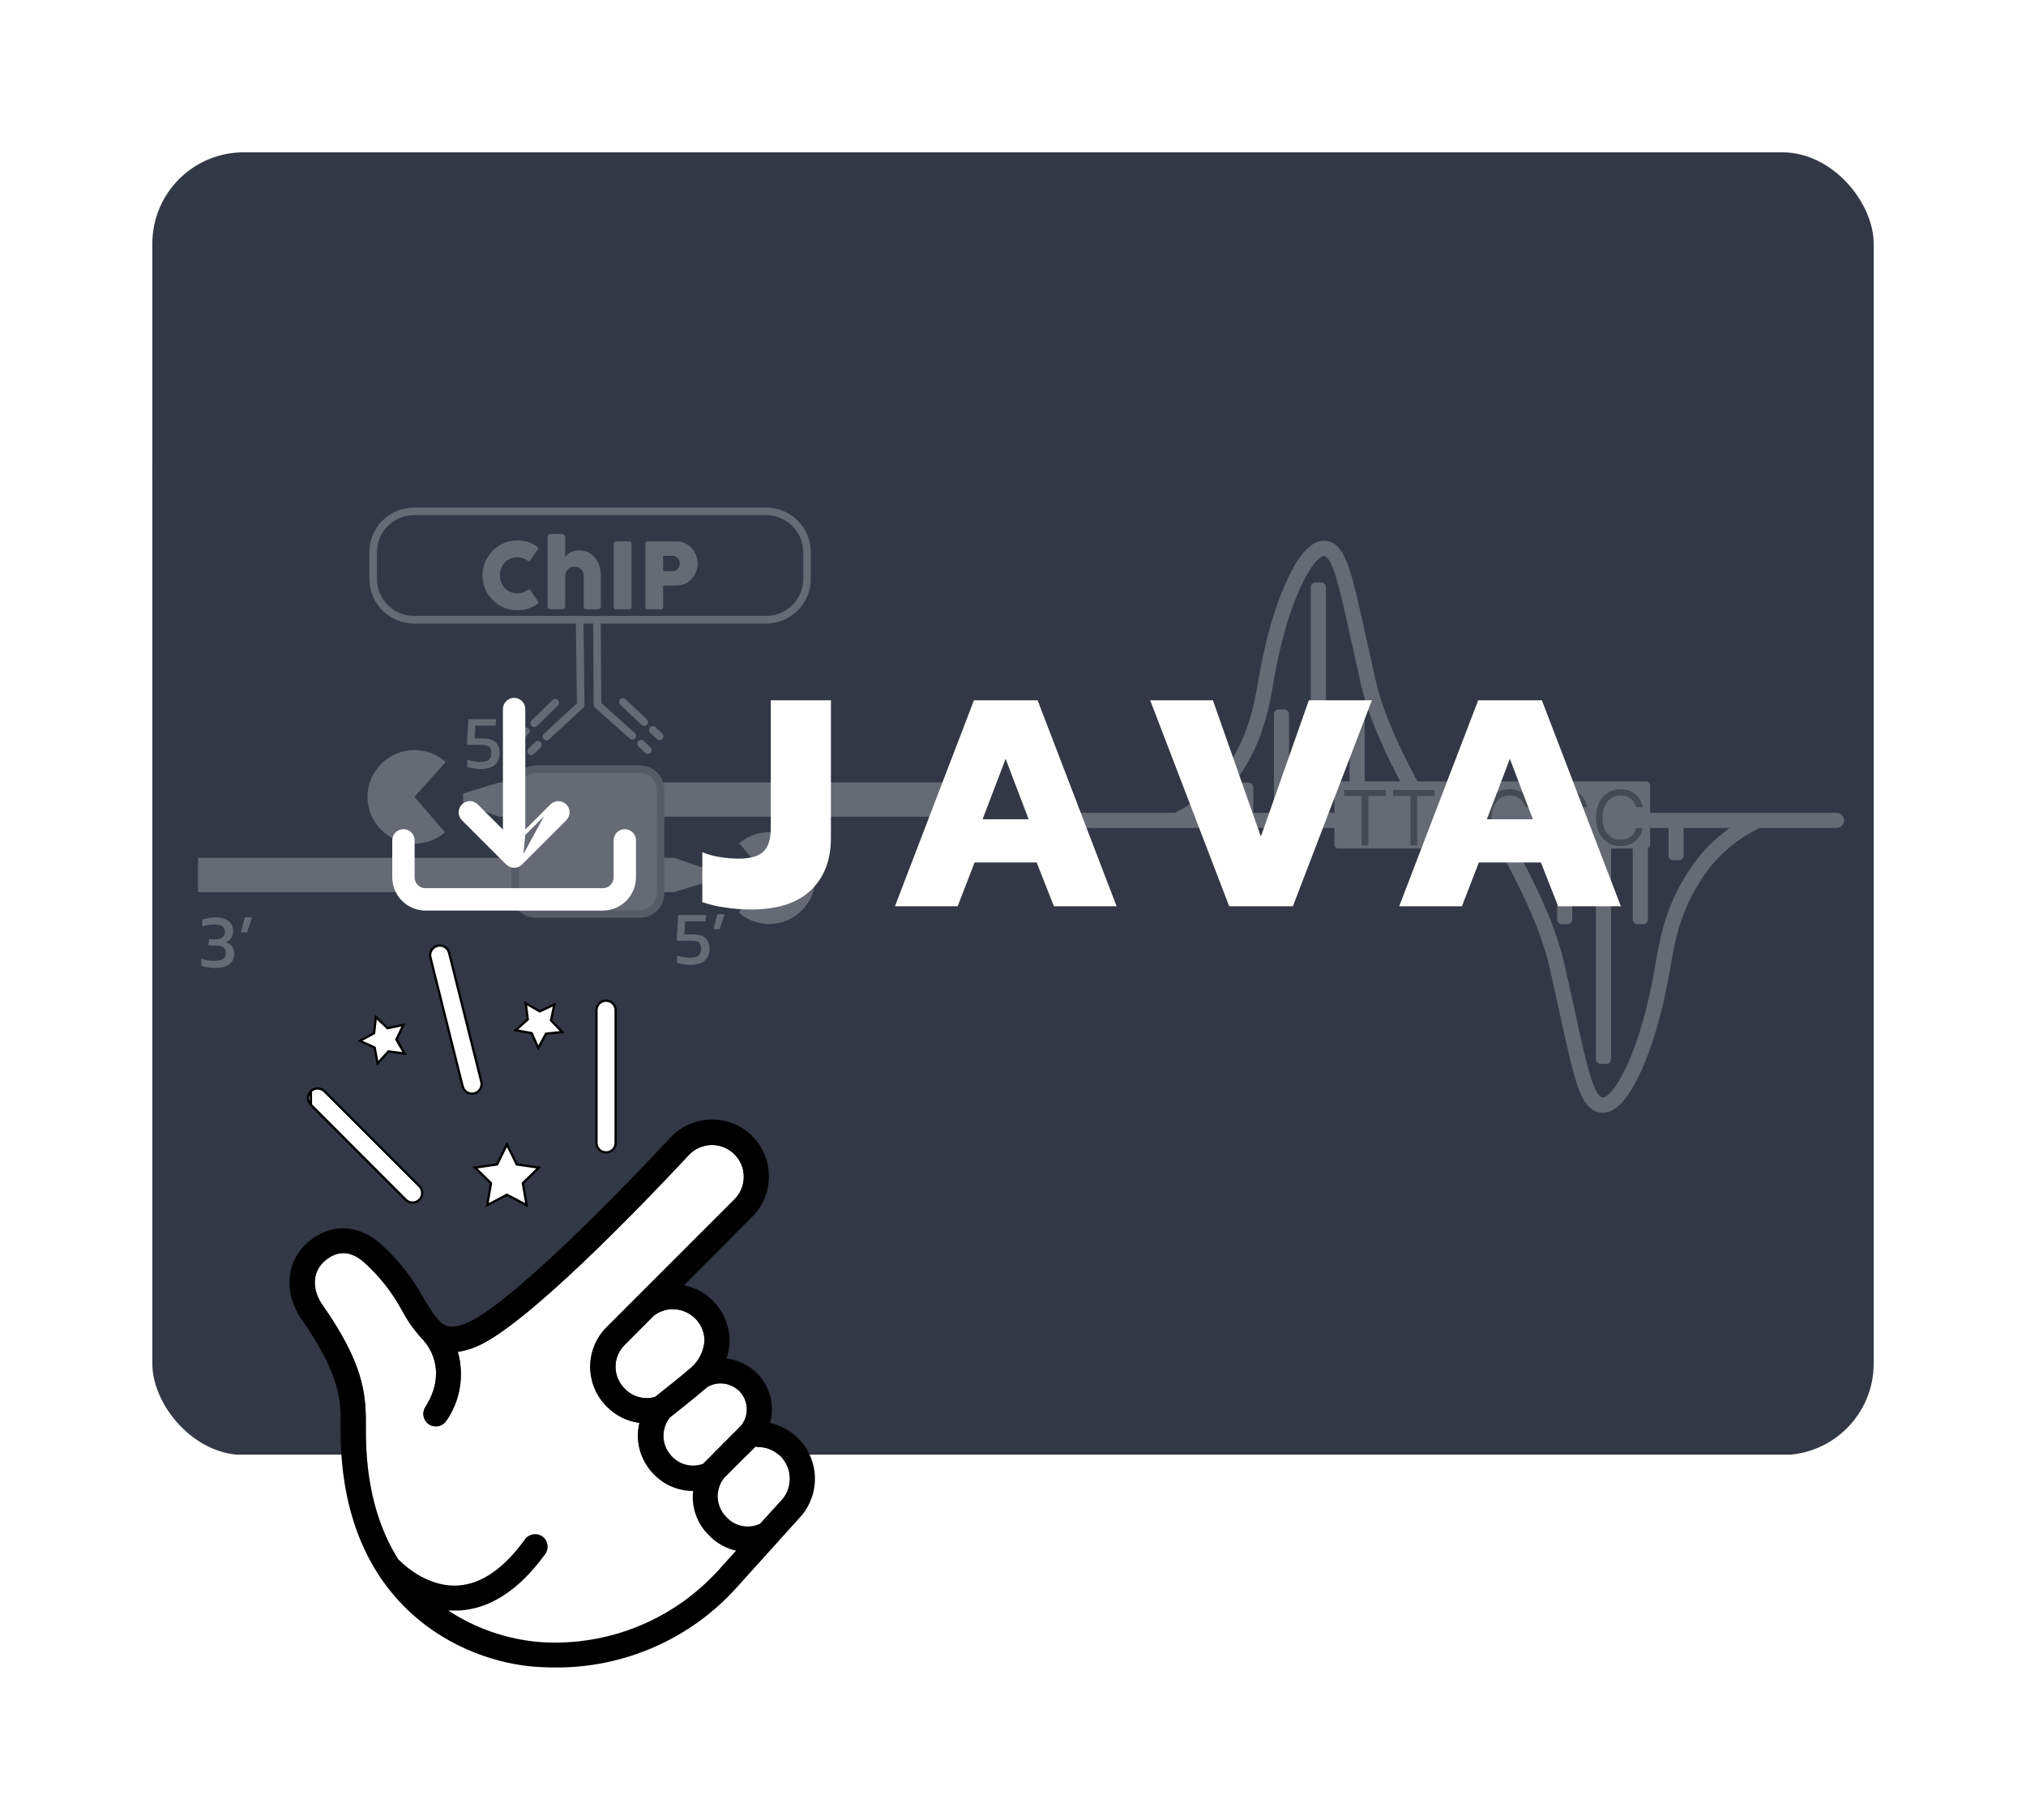 <svg width="266" height="239" viewBox="0 0 266 239" fill="none" xmlns="http://www.w3.org/2000/svg">
<g filter="url(#filter0_d_47_25)">
<g clip-path="url(#clip0_47_25)">
<rect x="20" y="16" width="226" height="171.05" rx="12" fill="#FDFDFD"/>
<path d="M20 57.89H246.624" stroke="#60656E" stroke-width="2" stroke-miterlimit="10"/>
<rect x="20" y="16" width="226" height="171" fill="#323845"/>
<g opacity="0.25">
<path d="M154.482 103.728C154.482 103.728 158.619 101.924 161.505 97.871C164.479 93.694 165.448 90.012 166.184 85.57C167.942 75.03 171.458 68 173.793 68C176.128 68 176.718 72.684 179.644 85.57C180.789 90.616 183.741 96.698 187.834 103.728" stroke="white" stroke-width="2" stroke-linecap="round" stroke-linejoin="round"/>
<path d="M230.413 103.913C230.413 103.913 226.139 105.792 223.161 110.012C220.09 114.361 219.09 118.198 218.327 122.82C216.512 133.797 212.882 141.118 210.472 141.118C208.062 141.118 207.449 136.24 204.427 122.82C203.246 117.567 200.197 111.229 195.963 103.913" stroke="white" stroke-width="2" stroke-linecap="round" stroke-linejoin="round"/>
<path d="M163.932 98.753H163.183C162.843 98.753 162.567 99.029 162.567 99.37V103.018C162.567 103.359 162.843 103.635 163.183 103.635H163.932C164.273 103.635 164.549 103.359 164.549 103.018V99.37C164.549 99.029 164.273 98.753 163.932 98.753Z" fill="white"/>
<path d="M173.467 72.468H172.718C172.377 72.468 172.101 72.744 172.101 73.085V103.031C172.101 103.372 172.377 103.648 172.718 103.648H173.467C173.807 103.648 174.084 103.372 174.084 103.031V73.085C174.084 72.744 173.807 72.468 173.467 72.468Z" fill="white"/>
<path d="M168.625 89.147H167.876C167.535 89.147 167.259 89.424 167.259 89.765V103.031C167.259 103.372 167.535 103.648 167.876 103.648H168.625C168.965 103.648 169.242 103.372 169.242 103.031V89.765C169.242 89.424 168.965 89.147 168.625 89.147Z" fill="white"/>
<path d="M178.56 89.147H177.811C177.47 89.147 177.194 89.424 177.194 89.765V103.031C177.194 103.372 177.47 103.648 177.811 103.648H178.56C178.901 103.648 179.177 103.372 179.177 103.031V89.765C179.177 89.424 178.901 89.147 178.56 89.147Z" fill="white"/>
<path d="M219.68 108.945H220.429C220.769 108.945 221.046 108.669 221.046 108.328V104.213C221.046 103.872 220.769 103.595 220.429 103.595H219.68C219.339 103.595 219.063 103.872 219.063 104.213V108.328C219.063 108.669 219.339 108.945 219.68 108.945Z" fill="white"/>
<path d="M210.15 135.689H210.899C211.24 135.689 211.516 135.413 211.516 135.072V104.217C211.516 103.876 211.24 103.6 210.899 103.6H210.15C209.809 103.6 209.533 103.876 209.533 104.217V135.072C209.533 135.413 209.809 135.689 210.15 135.689Z" fill="white"/>
<path d="M214.988 117.351H215.737C216.077 117.351 216.354 117.075 216.354 116.734V104.217C216.354 103.876 216.077 103.6 215.737 103.6H214.988C214.647 103.6 214.371 103.876 214.371 104.217V116.734C214.371 117.075 214.647 117.351 214.988 117.351Z" fill="white"/>
<path d="M205.057 117.351H205.806C206.146 117.351 206.423 117.075 206.423 116.734V104.217C206.423 103.876 206.146 103.6 205.806 103.6H205.057C204.716 103.6 204.44 103.876 204.44 104.217V116.734C204.44 117.075 204.716 117.351 205.057 117.351Z" fill="white"/>
<path d="M141 103.723H241.119" stroke="white" stroke-width="2" stroke-linecap="round" stroke-linejoin="round"/>
<path d="M216.146 99.106H175.696V106.921H216.146V99.106Z" fill="white" stroke="white" stroke-linecap="round" stroke-linejoin="round"/>
<path d="M176.483 100.509V99.727H181.938V100.509H179.651V107H178.77V100.509H176.483ZM182.899 100.509V99.727H188.354V100.509H186.067V107H185.186V100.509H182.899ZM189.161 107H188.238L190.909 99.727H191.818L194.488 107H193.565L191.392 100.878H191.335L189.161 107ZM189.502 104.159H193.224V104.94H189.502V104.159ZM201.131 102H200.251C200.199 101.747 200.107 101.524 199.977 101.332C199.849 101.141 199.693 100.98 199.509 100.849C199.326 100.717 199.124 100.617 198.901 100.551C198.679 100.485 198.447 100.452 198.205 100.452C197.765 100.452 197.366 100.563 197.009 100.786C196.653 101.008 196.371 101.336 196.16 101.769C195.951 102.202 195.847 102.734 195.847 103.364C195.847 103.993 195.951 104.525 196.16 104.958C196.371 105.391 196.653 105.719 197.009 105.942C197.366 106.164 197.765 106.276 198.205 106.276C198.447 106.276 198.679 106.242 198.901 106.176C199.124 106.11 199.326 106.012 199.509 105.881C199.693 105.749 199.849 105.587 199.977 105.395C200.107 105.201 200.199 104.978 200.251 104.727H201.131C201.065 105.099 200.944 105.432 200.769 105.725C200.594 106.019 200.376 106.268 200.116 106.474C199.855 106.678 199.563 106.833 199.239 106.94C198.917 107.046 198.572 107.099 198.205 107.099C197.585 107.099 197.033 106.948 196.55 106.645C196.067 106.342 195.688 105.911 195.411 105.352C195.134 104.794 194.995 104.131 194.995 103.364C194.995 102.597 195.134 101.934 195.411 101.375C195.688 100.816 196.067 100.385 196.55 100.082C197.033 99.779 197.585 99.628 198.205 99.628C198.572 99.628 198.917 99.681 199.239 99.788C199.563 99.894 199.855 100.05 200.116 100.256C200.376 100.46 200.594 100.709 200.769 101.002C200.944 101.293 201.065 101.626 201.131 102ZM208.407 102H207.526C207.474 101.747 207.383 101.524 207.253 101.332C207.125 101.141 206.969 100.98 206.784 100.849C206.602 100.717 206.399 100.617 206.177 100.551C205.954 100.485 205.722 100.452 205.481 100.452C205.04 100.452 204.641 100.563 204.284 100.786C203.929 101.008 203.646 101.336 203.435 101.769C203.227 102.202 203.123 102.734 203.123 103.364C203.123 103.993 203.227 104.525 203.435 104.958C203.646 105.391 203.929 105.719 204.284 105.942C204.641 106.164 205.04 106.276 205.481 106.276C205.722 106.276 205.954 106.242 206.177 106.176C206.399 106.11 206.602 106.012 206.784 105.881C206.969 105.749 207.125 105.587 207.253 105.395C207.383 105.201 207.474 104.978 207.526 104.727H208.407C208.34 105.099 208.22 105.432 208.045 105.725C207.869 106.019 207.652 106.268 207.391 106.474C207.131 106.678 206.838 106.833 206.514 106.94C206.192 107.046 205.848 107.099 205.481 107.099C204.86 107.099 204.309 106.948 203.826 106.645C203.343 106.342 202.963 105.911 202.686 105.352C202.409 104.794 202.27 104.131 202.27 103.364C202.27 102.597 202.409 101.934 202.686 101.375C202.963 100.816 203.343 100.385 203.826 100.082C204.309 99.779 204.86 99.628 205.481 99.628C205.848 99.628 206.192 99.681 206.514 99.788C206.838 99.894 207.131 100.05 207.391 100.256C207.652 100.46 207.869 100.709 208.045 101.002C208.22 101.293 208.34 101.626 208.407 102ZM215.682 102H214.801C214.749 101.747 214.658 101.524 214.528 101.332C214.4 101.141 214.244 100.98 214.059 100.849C213.877 100.717 213.675 100.617 213.452 100.551C213.23 100.485 212.998 100.452 212.756 100.452C212.316 100.452 211.917 100.563 211.559 100.786C211.204 101.008 210.921 101.336 210.711 101.769C210.502 102.202 210.398 102.734 210.398 103.364C210.398 103.993 210.502 104.525 210.711 104.958C210.921 105.391 211.204 105.719 211.559 105.942C211.917 106.164 212.316 106.276 212.756 106.276C212.998 106.276 213.23 106.242 213.452 106.176C213.675 106.11 213.877 106.012 214.059 105.881C214.244 105.749 214.4 105.587 214.528 105.395C214.658 105.201 214.749 104.978 214.801 104.727H215.682C215.616 105.099 215.495 105.432 215.32 105.725C215.145 106.019 214.927 106.268 214.667 106.474C214.406 106.678 214.114 106.833 213.789 106.94C213.467 107.046 213.123 107.099 212.756 107.099C212.136 107.099 211.584 106.948 211.101 106.645C210.618 106.342 210.238 105.911 209.961 105.352C209.684 104.794 209.546 104.131 209.546 103.364C209.546 102.597 209.684 101.934 209.961 101.375C210.238 100.816 210.618 100.385 211.101 100.082C211.584 99.779 212.136 99.628 212.756 99.628C213.123 99.628 213.467 99.681 213.789 99.788C214.114 99.894 214.406 100.05 214.667 100.256C214.927 100.46 215.145 100.709 215.32 101.002C215.495 101.293 215.616 101.626 215.682 102Z" fill="#7D7D7D"/>
</g>
<g opacity="0.25">
<path d="M123.26 112.1C123.067 112.1 122.853 112.087 122.62 112.06C122.387 112.04 122.163 112.007 121.95 111.96C121.743 111.913 121.57 111.863 121.43 111.81V110.86C121.697 110.967 121.97 111.047 122.25 111.1C122.537 111.147 122.823 111.17 123.11 111.17C123.63 111.17 124.017 111.093 124.27 110.94C124.523 110.787 124.65 110.517 124.65 110.13C124.65 109.783 124.533 109.533 124.3 109.38C124.073 109.227 123.747 109.15 123.32 109.15H122.35L122.44 108.34H123.25C124.097 108.34 124.52 108.007 124.52 107.34C124.52 107.013 124.407 106.773 124.18 106.62C123.96 106.467 123.603 106.39 123.11 106.39C122.837 106.39 122.56 106.417 122.28 106.47C122.007 106.523 121.763 106.597 121.55 106.69V105.76C121.75 105.68 122.01 105.61 122.33 105.55C122.65 105.49 122.967 105.46 123.28 105.46C124.067 105.46 124.65 105.627 125.03 105.96C125.417 106.293 125.61 106.72 125.61 107.24C125.61 107.56 125.53 107.86 125.37 108.14C125.217 108.42 124.973 108.62 124.64 108.74C125.027 108.84 125.307 109.02 125.48 109.28C125.66 109.54 125.75 109.847 125.75 110.2C125.75 110.847 125.523 111.327 125.07 111.64C124.617 111.947 124.013 112.1 123.26 112.1ZM126.616 107.41L127.146 105.46H128.096L127.436 107.41H126.616Z" fill="white"/>
<path d="M63.144 96.975C62.857 96.975 62.544 96.951 62.204 96.905C61.864 96.858 61.581 96.785 61.354 96.685V95.735C61.587 95.835 61.854 95.911 62.154 95.965C62.454 96.018 62.737 96.045 63.004 96.045C63.517 96.045 63.894 95.958 64.134 95.785C64.38 95.605 64.504 95.311 64.504 94.905C64.504 94.531 64.417 94.255 64.244 94.075C64.07 93.895 63.73 93.805 63.224 93.805H61.324V93.145L61.494 90.435H65.154L65.064 91.275H62.414L62.304 92.965H63.394C64.16 92.965 64.721 93.128 65.074 93.455C65.427 93.781 65.604 94.271 65.604 94.925C65.604 95.558 65.397 96.058 64.984 96.425C64.57 96.791 63.957 96.975 63.144 96.975ZM66.119 92.285L66.649 90.335H67.599L66.939 92.285H66.119Z" fill="white"/>
<path d="M90.692 122.686C90.405 122.686 90.091 122.663 89.751 122.616C89.412 122.569 89.128 122.496 88.901 122.396V121.446C89.135 121.546 89.401 121.623 89.701 121.676C90.001 121.729 90.285 121.756 90.552 121.756C91.065 121.756 91.442 121.669 91.681 121.496C91.928 121.316 92.052 121.023 92.052 120.616C92.052 120.243 91.965 119.966 91.791 119.786C91.618 119.606 91.278 119.516 90.772 119.516H88.871V118.856L89.041 116.146H92.701L92.612 116.986H89.962L89.852 118.676H90.942C91.708 118.676 92.268 118.839 92.621 119.166C92.975 119.493 93.151 119.983 93.151 120.636C93.151 121.269 92.945 121.769 92.531 122.136C92.118 122.503 91.505 122.686 90.692 122.686ZM93.666 117.996L94.197 116.046H95.147L94.487 117.996H93.666Z" fill="white"/>
<path d="M28.26 123.1C28.067 123.1 27.853 123.087 27.62 123.06C27.387 123.04 27.163 123.007 26.95 122.96C26.743 122.913 26.57 122.863 26.43 122.81V121.86C26.697 121.967 26.97 122.047 27.25 122.1C27.537 122.147 27.823 122.17 28.11 122.17C28.63 122.17 29.017 122.093 29.27 121.94C29.523 121.787 29.65 121.517 29.65 121.13C29.65 120.783 29.533 120.533 29.3 120.38C29.073 120.227 28.747 120.15 28.32 120.15H27.35L27.44 119.34H28.25C29.097 119.34 29.52 119.007 29.52 118.34C29.52 118.013 29.407 117.773 29.18 117.62C28.96 117.467 28.603 117.39 28.11 117.39C27.837 117.39 27.56 117.417 27.28 117.47C27.007 117.523 26.763 117.597 26.55 117.69V116.76C26.75 116.68 27.01 116.61 27.33 116.55C27.65 116.49 27.967 116.46 28.28 116.46C29.067 116.46 29.65 116.627 30.03 116.96C30.417 117.293 30.61 117.72 30.61 118.24C30.61 118.56 30.53 118.86 30.37 119.14C30.217 119.42 29.973 119.62 29.64 119.74C30.027 119.84 30.307 120.02 30.48 120.28C30.66 120.54 30.75 120.847 30.75 121.2C30.75 121.847 30.523 122.327 30.07 122.64C29.617 122.947 29.013 123.1 28.26 123.1ZM31.616 118.41L32.145 116.46H33.096L32.435 118.41H31.616Z" fill="white"/>
<path d="M76.111 77.734L76.241 88.562L71.76 92.723" stroke="white" stroke-linecap="round" stroke-linejoin="round"/>
<path d="M70.148 90.968L72.897 88.263" stroke="white" stroke-linecap="round" stroke-linejoin="round"/>
<path d="M68.161 92.875L69.034 92.018" stroke="white" stroke-linecap="round" stroke-linejoin="round"/>
<path d="M69.737 94.652L70.605 93.795" stroke="white" stroke-linecap="round" stroke-linejoin="round"/>
<path d="M78.376 77.698L78.444 88.53L83.001 92.607" stroke="white" stroke-linecap="round" stroke-linejoin="round"/>
<path d="M84.577 90.821L81.783 88.164" stroke="white" stroke-linecap="round" stroke-linejoin="round"/>
<path d="M86.605 92.692L85.714 91.848" stroke="white" stroke-linecap="round" stroke-linejoin="round"/>
<path d="M85.06 94.5L84.174 93.656" stroke="white" stroke-linecap="round" stroke-linejoin="round"/>
<path d="M100.997 111.302L96.963 115.799C98.074 116.79 99.511 117.335 100.997 117.335C104.314 117.335 107.045 114.611 107.045 111.302C107.045 107.994 104.314 105.27 100.997 105.27C99.546 105.27 98.141 105.792 97.044 106.735L100.997 111.298V111.302Z" fill="white"/>
<path d="M54.409 100.631L58.518 96.05C57.39 95.04 55.922 94.482 54.409 94.482C51.029 94.482 48.244 97.26 48.244 100.631C48.244 104.002 51.029 106.779 54.409 106.779C55.886 106.779 57.319 106.248 58.438 105.283L54.409 100.631Z" fill="white"/>
<path d="M54.364 77.376H100.585C103.552 77.376 105.957 74.977 105.957 72.018V68.5C105.957 65.54 103.552 63.142 100.585 63.142L54.364 63.142C51.397 63.142 48.992 65.54 48.992 68.5V72.018C48.992 74.977 51.397 77.376 54.364 77.376Z" stroke="white" stroke-linecap="round" stroke-linejoin="round"/>
<path d="M128 103.238H65.578L60.81 101.6V100.189L65.578 98.733H128V103.238Z" fill="white"/>
<path d="M26 108.632H88.489L93.261 110.271V111.678L88.489 113.138H26V108.632Z" fill="white"/>
<path d="M84.017 97.001H70.359C68.868 97.001 67.659 98.206 67.659 99.693V113.316C67.659 114.803 68.868 116.009 70.359 116.009H84.017C85.508 116.009 86.716 114.803 86.716 113.316V99.693C86.716 98.206 85.508 97.001 84.017 97.001Z" fill="white" stroke="#C5C5C5" stroke-miterlimit="10"/>
<path d="M63.346 71.553C63.346 71.127 63.4 70.721 63.51 70.334C63.619 69.943 63.773 69.578 63.972 69.238C64.172 68.894 64.41 68.584 64.687 68.307C64.969 68.025 65.279 67.785 65.619 67.586C65.959 67.387 66.322 67.232 66.709 67.123C67.1 67.014 67.508 66.959 67.933 66.959C68.414 66.959 68.867 67.025 69.293 67.158C69.719 67.291 70.119 67.484 70.494 67.738C70.56 67.777 70.609 67.83 70.641 67.897C70.676 67.959 70.672 68.033 70.629 68.119L69.615 69.561C69.572 69.627 69.525 69.666 69.475 69.678C69.424 69.689 69.361 69.674 69.287 69.631C69.092 69.482 68.875 69.369 68.637 69.291C68.402 69.209 68.154 69.168 67.892 69.168C67.564 69.168 67.262 69.231 66.984 69.356C66.707 69.477 66.469 69.647 66.269 69.865C66.07 70.08 65.914 70.332 65.801 70.621C65.691 70.906 65.637 71.213 65.637 71.541C65.637 71.869 65.691 72.178 65.801 72.467C65.914 72.752 66.07 73.002 66.269 73.217C66.469 73.428 66.707 73.596 66.984 73.721C67.262 73.846 67.564 73.908 67.892 73.908C68.158 73.908 68.41 73.867 68.648 73.785C68.887 73.703 69.103 73.588 69.299 73.439C69.369 73.397 69.428 73.379 69.475 73.387C69.525 73.394 69.576 73.43 69.627 73.492L70.652 74.969C70.695 75.059 70.701 75.133 70.67 75.191C70.638 75.25 70.588 75.299 70.517 75.338C70.142 75.592 69.738 75.789 69.305 75.93C68.871 76.066 68.414 76.135 67.933 76.135C67.508 76.135 67.1 76.08 66.709 75.971C66.322 75.861 65.959 75.707 65.619 75.508C65.279 75.309 64.969 75.07 64.687 74.793C64.41 74.512 64.172 74.203 63.972 73.867C63.773 73.527 63.619 73.164 63.51 72.777C63.4 72.387 63.346 71.978 63.346 71.553ZM71.9 75.537V70.656V70.609V68.822V68.793V66.566C71.9 66.43 71.937 66.32 72.012 66.238C72.09 66.152 72.215 66.109 72.387 66.109H73.74C73.834 66.109 73.935 66.143 74.045 66.209C74.096 66.244 74.135 66.297 74.162 66.367C74.189 66.434 74.203 66.496 74.203 66.555V69.18C74.277 69.066 74.369 68.955 74.478 68.846C74.588 68.736 74.715 68.639 74.859 68.553C75.008 68.467 75.174 68.397 75.357 68.342C75.545 68.287 75.756 68.26 75.99 68.26C76.447 68.26 76.853 68.348 77.209 68.523C77.568 68.699 77.873 68.939 78.123 69.244C78.373 69.549 78.562 69.904 78.691 70.311C78.824 70.717 78.891 71.148 78.891 71.606V75.537C78.891 75.689 78.857 75.805 78.791 75.883C78.725 75.961 78.619 76 78.475 76H77.092C76.92 76 76.801 75.971 76.734 75.912C76.672 75.853 76.641 75.74 76.641 75.572V71.606C76.641 71.434 76.607 71.275 76.541 71.131C76.475 70.982 76.385 70.853 76.271 70.744C76.162 70.631 76.031 70.545 75.879 70.486C75.73 70.424 75.572 70.393 75.404 70.393C75.26 70.393 75.117 70.422 74.976 70.481C74.84 70.535 74.717 70.617 74.607 70.727C74.498 70.832 74.406 70.959 74.332 71.107C74.258 71.252 74.215 71.414 74.203 71.594V75.555C74.203 75.621 74.189 75.689 74.162 75.76C74.138 75.826 74.1 75.879 74.045 75.918C73.994 75.949 73.945 75.971 73.898 75.982C73.855 75.994 73.803 76 73.74 76H72.387C72.215 76 72.09 75.959 72.012 75.877C71.937 75.791 71.9 75.678 71.9 75.537ZM80.596 75.736V67.352C80.596 67.281 80.617 67.221 80.66 67.17C80.703 67.115 80.769 67.088 80.859 67.088H82.623C82.681 67.088 82.744 67.113 82.81 67.164C82.881 67.211 82.916 67.273 82.916 67.352V75.736C82.916 75.912 82.818 76 82.623 76H80.859C80.683 76 80.596 75.912 80.596 75.736ZM84.732 75.742V67.363C84.732 67.277 84.754 67.211 84.797 67.164C84.844 67.113 84.91 67.088 84.996 67.088H88.834C89.111 67.088 89.371 67.127 89.613 67.205C89.855 67.279 90.078 67.385 90.281 67.522C90.488 67.654 90.674 67.814 90.838 68.002C91.002 68.186 91.141 68.387 91.254 68.606C91.367 68.82 91.453 69.047 91.512 69.285C91.574 69.523 91.605 69.764 91.605 70.006C91.605 70.365 91.539 70.717 91.406 71.061C91.277 71.404 91.092 71.711 90.85 71.981C90.611 72.25 90.324 72.469 89.988 72.637C89.652 72.801 89.281 72.885 88.875 72.889H87.058V75.742C87.058 75.914 86.967 76 86.783 76H84.996C84.918 76 84.853 75.978 84.803 75.936C84.756 75.893 84.732 75.828 84.732 75.742ZM87.058 70.996H88.33C88.475 70.996 88.603 70.967 88.717 70.908C88.834 70.85 88.931 70.775 89.01 70.686C89.088 70.592 89.146 70.486 89.185 70.369C89.228 70.248 89.25 70.123 89.25 69.994C89.25 69.873 89.228 69.754 89.185 69.637C89.146 69.516 89.086 69.408 89.004 69.314C88.926 69.221 88.83 69.144 88.717 69.086C88.603 69.023 88.475 68.992 88.33 68.992H87.058V70.996Z" fill="white"/>
</g>
<path d="M53.831 105.482C53.602 105.253 53.292 105.125 52.969 105.125C52.645 105.125 52.336 105.253 52.107 105.482C51.878 105.711 51.75 106.021 51.75 106.344V111.187C51.75 112.282 52.185 113.331 52.958 114.104C53.732 114.878 54.781 115.312 55.875 115.312H79.125C80.219 115.312 81.268 114.878 82.042 114.104C82.815 113.331 83.25 112.282 83.25 111.187V106.344C83.25 106.021 83.122 105.711 82.893 105.482C82.665 105.253 82.355 105.125 82.031 105.125C81.708 105.125 81.398 105.253 81.169 105.482C80.941 105.711 80.812 106.021 80.812 106.344V111.187C80.812 111.635 80.635 112.064 80.318 112.381C80.002 112.697 79.573 112.875 79.125 112.875H55.875C55.427 112.875 54.998 112.697 54.682 112.381C54.365 112.064 54.188 111.635 54.188 111.187V106.344C54.188 106.021 54.059 105.711 53.831 105.482Z" fill="white" stroke="white" stroke-width="0.5"/>
<path d="M72.45 101.8L72.45 101.8C72.679 101.571 72.989 101.443 73.312 101.443C73.636 101.443 73.946 101.571 74.175 101.8C74.404 102.029 74.532 102.339 74.532 102.662C74.532 102.986 74.404 103.296 74.175 103.525L68.363 109.337L72.45 101.8ZM72.45 101.8L68.719 105.533M72.45 101.8L68.719 105.533M68.719 105.533V89.1C68.719 88.777 68.59 88.467 68.362 88.238C68.133 88.01 67.823 87.881 67.5 87.881C67.177 87.881 66.867 88.01 66.638 88.238C66.41 88.467 66.281 88.777 66.281 89.1V105.533L62.55 101.8L62.55 101.8C62.321 101.571 62.011 101.443 61.688 101.443C61.364 101.443 61.054 101.571 60.825 101.8C60.596 102.029 60.468 102.339 60.468 102.662C60.468 102.986 60.596 103.296 60.825 103.525L66.637 109.337C66.637 109.337 66.637 109.338 66.637 109.338C66.751 109.451 66.885 109.541 67.033 109.602C67.181 109.664 67.34 109.695 67.5 109.695C67.66 109.695 67.819 109.664 67.967 109.602C68.115 109.541 68.249 109.451 68.363 109.338L68.719 105.533Z" fill="white" stroke="white" stroke-width="0.5"/>
<path d="M98.636 115.42C97.46 115.42 96.34 115.336 95.276 115.168C94.212 115.028 93.19 114.79 92.21 114.454V107.902C92.882 108.182 93.638 108.392 94.478 108.532C95.318 108.672 96.158 108.742 96.998 108.742C98.51 108.742 99.588 108.434 100.232 107.818C100.876 107.202 101.198 106.18 101.198 104.752V87.952H109.094V106.012C109.094 108.952 108.198 111.262 106.406 112.942C104.642 114.594 102.052 115.42 98.636 115.42ZM117.499 115L127.873 87.952H136.231L146.605 115H138.373L136.105 109.246H127.957L125.731 115H117.499ZM129.007 103.576H135.055L132.031 95.638L129.007 103.576ZM161.386 115L151.012 87.952H159.244L165.544 105.844L171.844 87.952H180.118L169.744 115H161.386ZM183.704 115L194.078 87.952H202.436L212.81 115H204.578L202.31 109.246H194.162L191.936 115H183.704ZM195.212 103.576H201.26L198.236 95.638L195.212 103.576Z" fill="white"/>
</g>
</g>
<g filter="url(#filter1_d_47_25)">
<path d="M40.823 139.28L40.82 139.283C40.583 139.52 40.45 139.841 40.45 140.176C40.45 140.51 40.583 140.831 40.82 141.068L40.823 139.28ZM40.823 139.28C41.315 138.794 42.107 138.796 42.598 139.283C42.598 139.284 42.598 139.284 42.598 139.284L55.063 151.749C55.556 152.242 55.556 153.041 55.063 153.533C54.57 154.026 53.772 154.026 53.279 153.533C53.279 153.533 53.279 153.533 53.279 153.533L40.82 141.068L40.823 139.28Z" fill="white" stroke="black" stroke-width="0.3"/>
<path d="M80.832 128.653V146.056C80.832 146.753 80.268 147.317 79.572 147.317C78.875 147.317 78.311 146.753 78.311 146.056V128.653C78.311 127.956 78.875 127.392 79.572 127.392C80.268 127.392 80.832 127.956 80.832 128.653Z" fill="white" stroke="black" stroke-width="0.3"/>
<path d="M57.422 120.191L57.422 120.19C58.097 120.016 58.786 120.422 58.961 121.098C58.961 121.098 58.961 121.098 58.961 121.098L63.193 138.028L63.193 138.029C63.277 138.354 63.228 138.698 63.058 138.987L63.058 138.987C62.888 139.275 62.609 139.485 62.285 139.568L62.285 139.568C61.61 139.742 60.921 139.336 60.747 138.66C60.746 138.66 60.746 138.66 60.746 138.66L56.514 121.73L56.514 121.73L56.514 121.729C56.34 121.053 56.746 120.364 57.422 120.191Z" fill="white" stroke="black" stroke-width="0.3"/>
<path d="M65.189 148.906L65.267 148.894L65.302 148.823L66.557 146.275L67.812 148.823L67.847 148.894L67.925 148.906L70.742 149.313L68.703 151.302L68.646 151.357L68.659 151.435L69.144 154.239L66.627 152.913L66.557 152.876L66.487 152.913L63.97 154.239L64.454 151.435L64.467 151.357L64.411 151.302L62.371 149.313L65.189 148.906Z" fill="white" stroke="black" stroke-width="0.3"/>
<path d="M69.839 131.73L69.807 131.658L69.729 131.644L67.714 131.269L69.237 129.899L69.296 129.846L69.286 129.768L69.022 127.734L70.797 128.76L70.866 128.8L70.937 128.766L72.786 127.888L72.356 129.89L72.339 129.968L72.394 130.025L73.799 131.511L71.767 131.72L71.689 131.728L71.651 131.797L70.668 133.597L69.839 131.73Z" fill="white" stroke="black" stroke-width="0.3"/>
<path d="M50.827 130.955L50.884 131.009L50.961 130.993L52.964 130.575L52.079 132.417L52.045 132.489L52.084 132.557L53.11 134.332L51.078 134.062L50.999 134.051L50.946 134.11L49.576 135.634L49.202 133.619L49.187 133.541L49.115 133.509L47.248 132.674L49.048 131.697L49.117 131.659L49.126 131.581L49.347 129.548L50.827 130.955Z" fill="white" stroke="black" stroke-width="0.3"/>
<path d="M102.458 187.238C103.249 188.031 103.682 189.108 103.664 190.241C103.645 191.356 103.192 192.432 102.401 193.207L99.782 196.096C99.085 196.436 98.293 196.531 97.539 196.399C96.767 196.266 96.069 195.908 95.523 195.36L95.372 195.209C94.694 194.548 94.298 193.66 94.242 192.716C94.185 191.771 94.468 190.846 95.071 190.09L99.198 185.954L99.537 186.01C100.63 186.01 101.685 186.445 102.458 187.238Z" fill="white"/>
<path d="M98.048 180.911C98.086 181.78 97.803 182.611 97.238 183.272C97.162 183.328 97.106 183.404 97.049 183.479L92.319 188.22C91.641 188.466 90.925 188.522 90.228 188.371C89.531 188.22 88.89 187.88 88.381 187.389L88.193 187.2C87.552 186.52 87.156 185.633 87.118 184.707C87.081 183.763 87.382 182.856 87.966 182.12C88.626 181.61 91.396 179.419 92.847 178.153C93.507 177.756 94.26 177.586 95.033 177.681C95.787 177.775 96.503 178.115 97.049 178.644H97.068C97.652 179.23 98.01 180.042 98.048 180.911Z" fill="white"/>
<path d="M91.283 169.106C92.075 169.88 92.508 170.957 92.508 172.052C92.395 173.393 91.773 174.64 90.774 175.547C89.776 176.415 87.609 178.172 86.007 179.419C85.328 179.607 84.612 179.626 83.915 179.437C83.237 179.267 82.596 178.89 82.106 178.399L81.993 178.285C81.239 177.53 80.825 176.51 80.825 175.452C80.825 174.394 81.239 173.374 81.993 172.619L85.875 168.728C86.666 168.124 87.646 167.821 88.645 167.897C89.625 167.973 90.567 168.407 91.283 169.106Z" fill="white"/>
<path d="M96.427 147.574C97.219 148.348 97.652 149.425 97.652 150.52C97.652 151.635 97.219 152.692 96.427 153.467L79.638 170.258C78.262 171.637 77.489 173.507 77.489 175.452C77.489 177.397 78.262 179.267 79.638 180.646L79.732 180.741C80.862 181.874 82.351 182.611 83.953 182.818C83.369 185.236 84.085 187.805 85.837 189.561L85.912 189.618L85.969 189.693C87.307 191.016 89.097 191.752 90.982 191.752H91C90.774 193.886 91.528 196.021 93.036 197.532L93.168 197.664C94.129 198.627 95.316 199.288 96.635 199.591L94.166 202.329L94.091 202.405C88.607 208.336 80.9 211.66 72.891 211.66C72.175 211.66 71.478 211.641 70.762 211.584C66.522 211.207 62.433 209.79 58.853 207.448H59.644H60.341C64.468 207.183 68.237 204.671 71.591 200.006C72.1 199.27 71.912 198.25 71.195 197.721C70.46 197.192 69.462 197.362 68.915 198.08C66.164 201.914 63.224 203.954 60.153 204.161C55.875 204.445 52.578 201.007 52.54 200.969C52.465 200.894 52.389 200.818 52.295 200.762C49.713 196.682 47.942 191.072 48.017 183.328C48.074 178.946 47.678 174.999 42.327 167.33C41.083 165.574 40.744 163.043 42.76 161.437C44.343 160.191 45.926 160.229 47.622 161.588C49.713 163.421 51.466 165.63 52.785 168.086C53.557 169.521 54.519 170.843 55.63 172.014C55.668 172.052 55.687 172.109 55.724 172.147C55.856 172.298 59.022 175.754 55.8 180.797C55.348 181.572 55.593 182.554 56.328 183.026C57.081 183.498 58.061 183.309 58.57 182.573C60.417 179.928 60.963 176.585 60.096 173.488C60.907 173.374 61.717 173.148 62.471 172.827C68.991 170.163 84.198 154.354 90.435 147.668C91.208 146.837 92.282 146.365 93.412 146.346C94.543 146.327 95.636 146.762 96.427 147.574Z" fill="white"/>
<path d="M105.51 185.689C106.584 187.125 107.112 188.919 106.98 190.713C106.848 192.508 106.076 194.208 104.813 195.473L102.137 198.438L102.043 198.552L96.654 204.52C93.639 207.863 89.945 210.508 85.818 212.302C81.692 214.096 77.244 215.003 72.741 214.946C72.025 214.946 71.308 214.927 70.555 214.871C60.831 214.285 44.475 206.976 44.72 183.309C44.757 180.061 44.795 176.699 39.613 169.257C37.107 165.649 37.559 161.381 40.706 158.888C43.476 156.678 46.83 156.753 49.694 159.076C52.088 161.154 54.085 163.647 55.593 166.424C57.76 169.994 58.438 170.881 61.246 169.729C66.051 167.765 78.243 155.847 88.042 145.345C89.418 143.891 91.321 143.041 93.318 143.003C95.316 142.946 97.257 143.702 98.689 145.1C100.121 146.497 100.95 148.405 100.95 150.426C100.969 152.428 100.177 154.355 98.764 155.771L89.813 164.762C91.509 165.102 93.017 166.008 94.11 167.349C95.203 168.69 95.787 170.352 95.787 172.071C95.787 172.864 95.636 173.639 95.372 174.376C97.332 174.602 99.085 175.66 100.196 177.284C101.289 178.909 101.628 180.948 101.12 182.837C102.872 183.253 104.436 184.254 105.51 185.689ZM103.682 190.222C103.701 189.108 103.268 188.031 102.476 187.219C101.704 186.426 100.63 185.991 99.537 185.991L99.198 185.935L95.071 190.071C94.487 190.808 94.185 191.752 94.242 192.697C94.298 193.641 94.713 194.529 95.372 195.19L95.523 195.341C96.069 195.889 96.785 196.248 97.539 196.38C98.293 196.512 99.085 196.399 99.782 196.078L102.401 193.188C103.211 192.413 103.664 191.356 103.682 190.222ZM97.238 183.272C97.784 182.611 98.086 181.78 98.048 180.911C98.01 180.042 97.652 179.23 97.049 178.625H97.031C96.484 178.096 95.787 177.756 95.014 177.662C94.26 177.568 93.488 177.738 92.828 178.134C91.359 179.4 88.607 181.591 87.948 182.101C87.364 182.837 87.062 183.744 87.1 184.688C87.137 185.633 87.514 186.52 88.174 187.181L88.362 187.37C88.871 187.861 89.512 188.201 90.209 188.352C90.906 188.504 91.622 188.447 92.301 188.201L97.031 183.461C97.106 183.404 97.181 183.328 97.238 183.272ZM97.652 150.52C97.652 149.406 97.219 148.348 96.427 147.574C95.636 146.781 94.543 146.327 93.412 146.346C92.282 146.365 91.208 146.837 90.435 147.668C84.179 154.355 68.972 170.182 62.489 172.846C61.736 173.167 60.925 173.393 60.115 173.507C61.001 176.604 60.435 179.947 58.589 182.592C58.08 183.328 57.1 183.517 56.346 183.045C55.593 182.573 55.367 181.572 55.819 180.816C59.041 175.792 55.875 172.317 55.743 172.166C55.706 172.128 55.668 172.09 55.649 172.033C54.519 170.862 53.557 169.54 52.804 168.105C51.485 165.649 49.732 163.44 47.641 161.607C45.963 160.247 44.362 160.191 42.779 161.456C40.763 163.081 41.102 165.612 42.345 167.349C47.697 175.018 48.093 178.965 48.036 183.347C47.961 191.091 49.732 196.701 52.314 200.781C52.408 200.837 52.483 200.913 52.559 200.988C52.615 201.045 55.894 204.464 60.172 204.18C63.243 203.973 66.183 201.933 68.934 198.099C69.481 197.381 70.479 197.23 71.214 197.74C71.949 198.269 72.119 199.27 71.61 200.025C68.237 204.69 64.468 207.202 60.36 207.467H59.644H58.853C62.414 209.809 66.503 211.225 70.762 211.603C71.478 211.66 72.175 211.679 72.891 211.679C80.9 211.679 88.588 208.355 94.091 202.424L94.166 202.348L96.635 199.61C95.316 199.307 94.11 198.646 93.168 197.683L93.036 197.551C91.509 196.04 90.755 193.905 91 191.771H90.982C89.097 191.771 87.307 191.035 85.969 189.712L85.913 189.637L85.837 189.58C84.085 187.805 83.369 185.255 83.953 182.837C82.351 182.629 80.881 181.912 79.732 180.76L79.638 180.665C78.262 179.286 77.489 177.416 77.489 175.471C77.489 173.526 78.262 171.656 79.638 170.277L96.427 153.486C97.219 152.692 97.652 151.635 97.652 150.52ZM92.489 172.071C92.489 170.957 92.056 169.899 91.264 169.125C90.567 168.426 89.625 167.991 88.626 167.916C87.627 167.84 86.647 168.143 85.856 168.747L81.974 172.638C81.22 173.393 80.806 174.413 80.806 175.471C80.806 176.529 81.22 177.549 81.974 178.304L82.087 178.417C82.577 178.927 83.218 179.286 83.896 179.456C84.575 179.645 85.31 179.626 85.988 179.437C87.59 178.172 89.757 176.434 90.755 175.565C91.773 174.659 92.395 173.412 92.489 172.071Z" fill="black"/>
</g>
<defs>
<filter id="filter0_d_47_25" x="0" y="0" width="266" height="211.05" filterUnits="userSpaceOnUse" color-interpolation-filters="sRGB">
<feFlood flood-opacity="0" result="BackgroundImageFix"/>
<feColorMatrix in="SourceAlpha" type="matrix" values="0 0 0 0 0 0 0 0 0 0 0 0 0 0 0 0 0 0 127 0" result="hardAlpha"/>
<feOffset dy="4"/>
<feGaussianBlur stdDeviation="10"/>
<feComposite in2="hardAlpha" operator="out"/>
<feColorMatrix type="matrix" values="0 0 0 0 0 0 0 0 0 0 0 0 0 0 0 0 0 0 0.25 0"/>
<feBlend mode="normal" in2="BackgroundImageFix" result="effect1_dropShadow_47_25"/>
<feBlend mode="normal" in="SourceGraphic" in2="effect1_dropShadow_47_25" result="shape"/>
</filter>
<filter id="filter1_d_47_25" x="18" y="104" width="109" height="134.949" filterUnits="userSpaceOnUse" color-interpolation-filters="sRGB">
<feFlood flood-opacity="0" result="BackgroundImageFix"/>
<feColorMatrix in="SourceAlpha" type="matrix" values="0 0 0 0 0 0 0 0 0 0 0 0 0 0 0 0 0 0 127 0" result="hardAlpha"/>
<feOffset dy="4"/>
<feGaussianBlur stdDeviation="10"/>
<feComposite in2="hardAlpha" operator="out"/>
<feColorMatrix type="matrix" values="0 0 0 0 0 0 0 0 0 0 0 0 0 0 0 0 0 0 0.25 0"/>
<feBlend mode="normal" in2="BackgroundImageFix" result="effect1_dropShadow_47_25"/>
<feBlend mode="normal" in="SourceGraphic" in2="effect1_dropShadow_47_25" result="shape"/>
</filter>
<clipPath id="clip0_47_25">
<rect x="20" y="16" width="226" height="171.05" rx="12" fill="white"/>
</clipPath>
</defs>
</svg>
